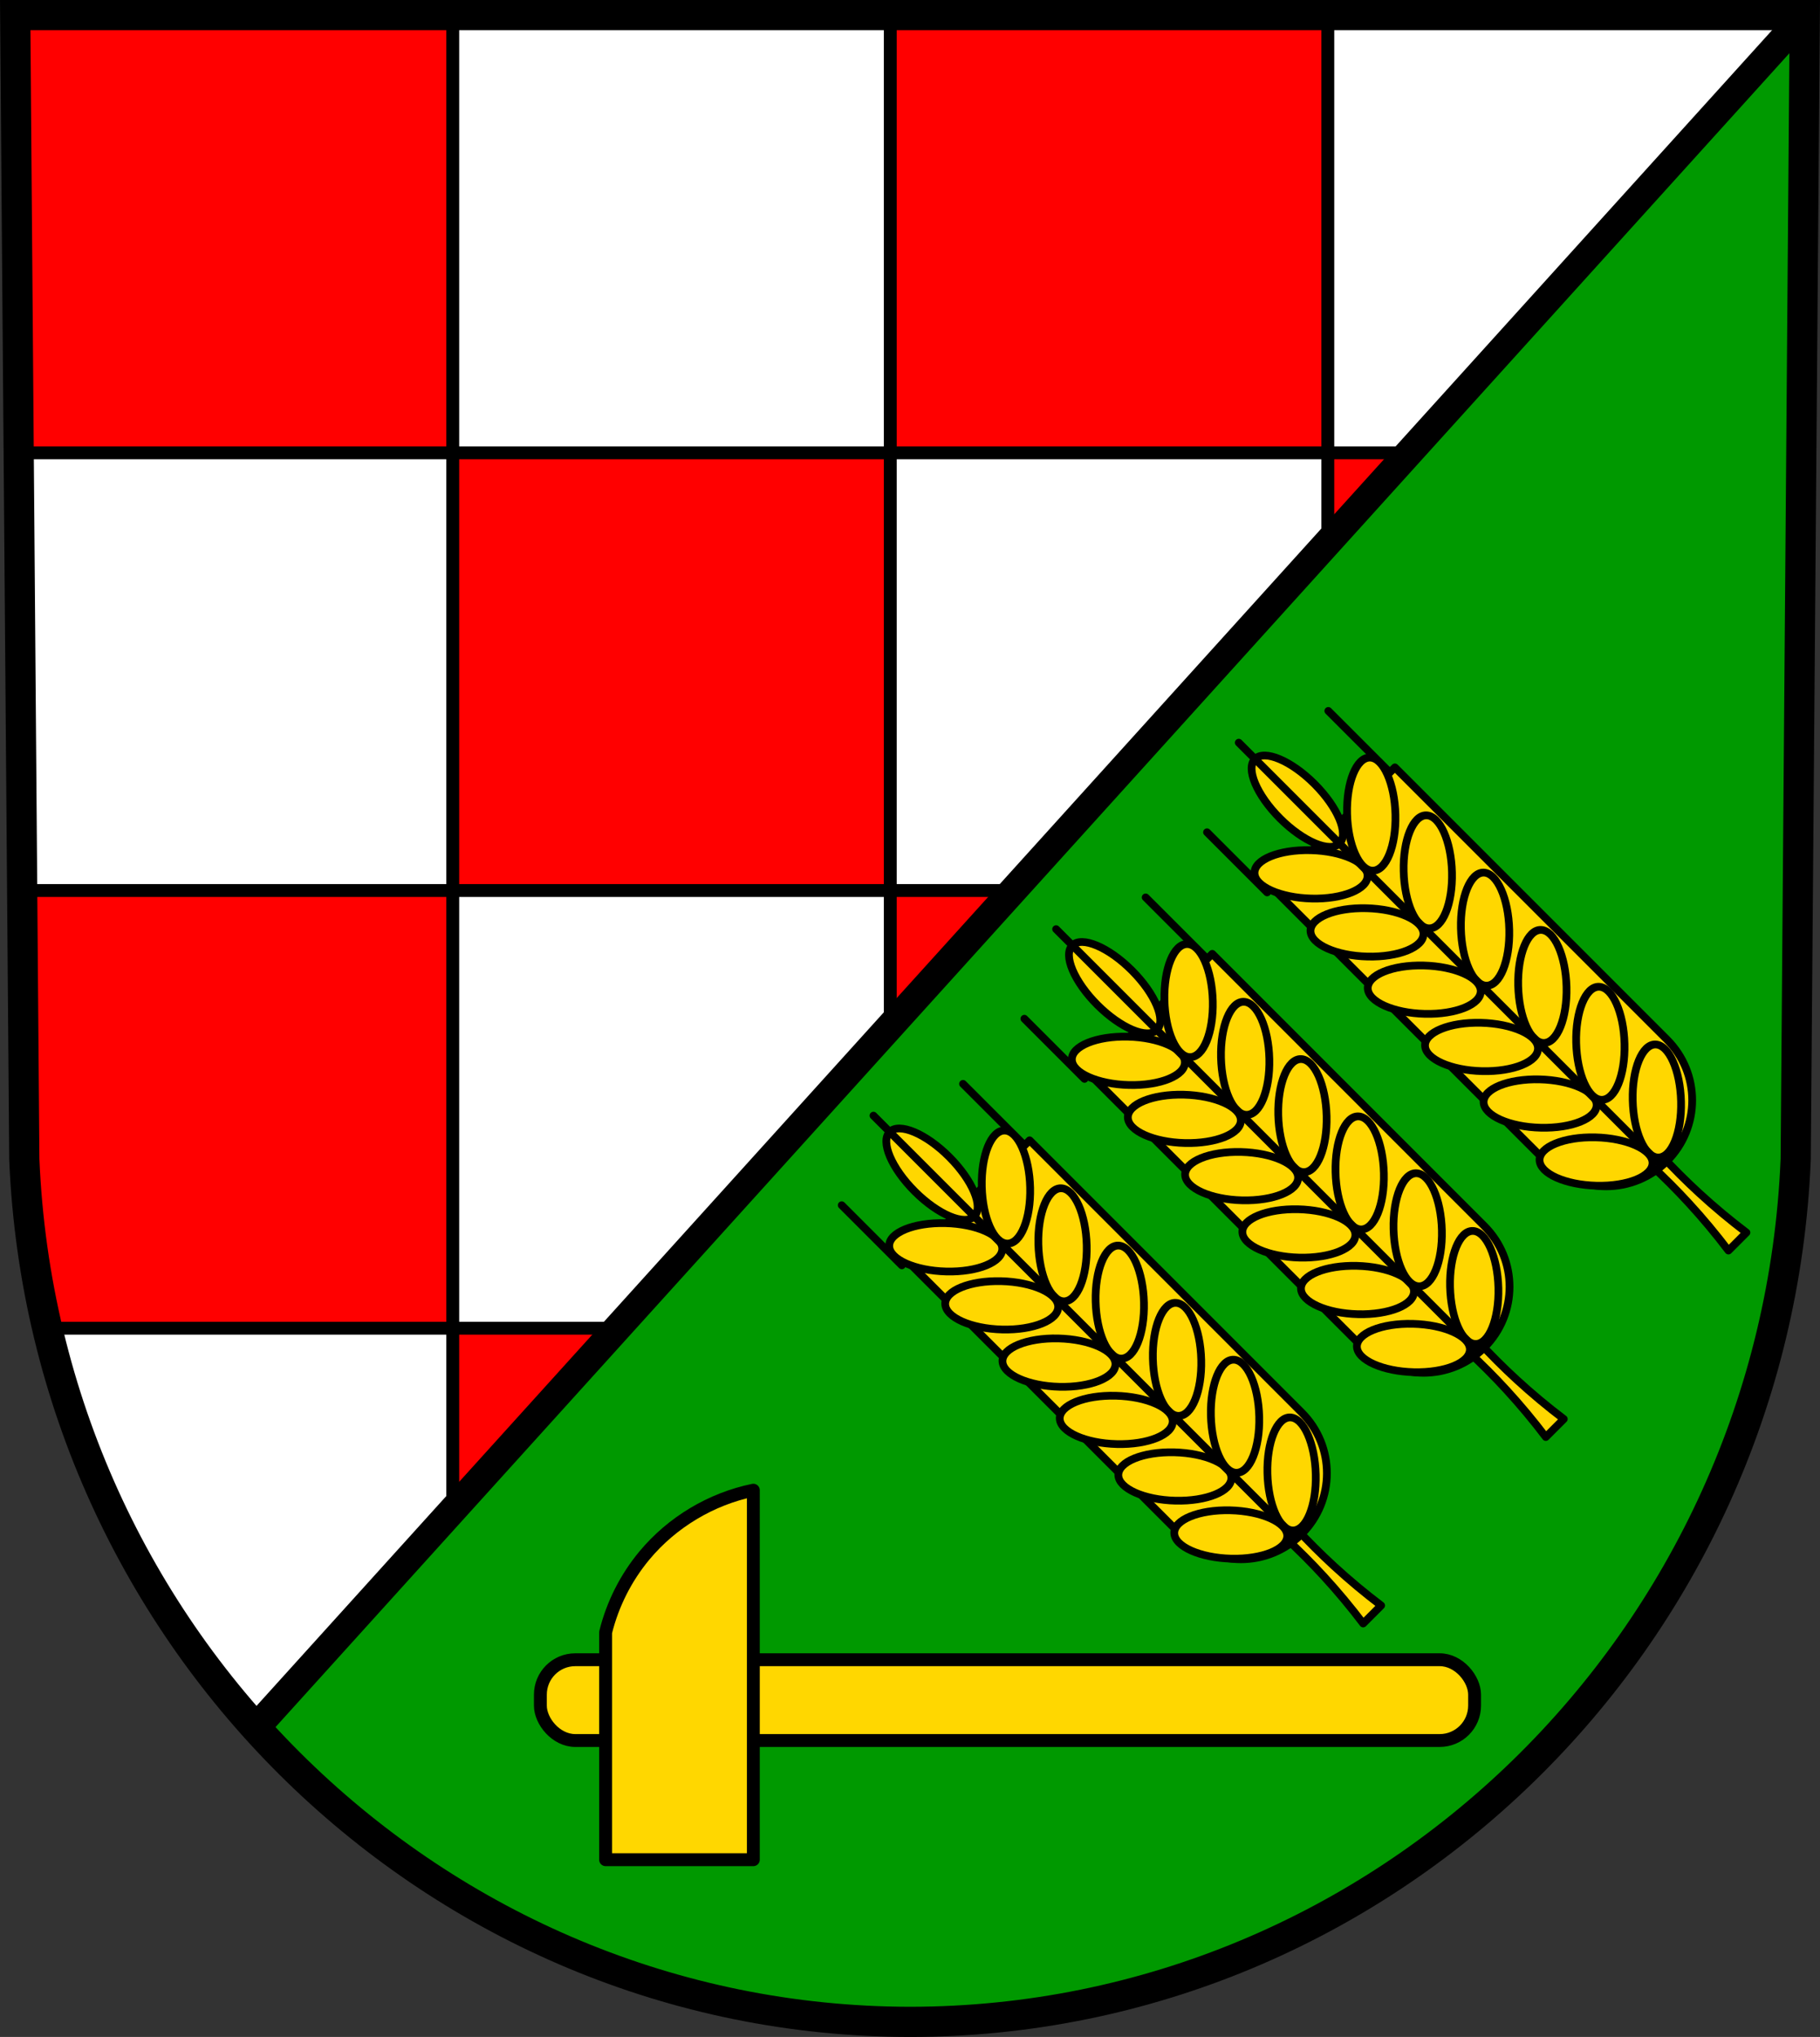 <?xml version="1.0" encoding="UTF-8" standalone="no"?>
<!-- Created with Inkscape (http://www.inkscape.org/) -->

<svg
   xmlns:dc="http://purl.org/dc/elements/1.1/"
   xmlns:cc="http://creativecommons.org/ns#"
   xmlns:rdf="http://www.w3.org/1999/02/22-rdf-syntax-ns#"
   xmlns:svg="http://www.w3.org/2000/svg"
   xmlns="http://www.w3.org/2000/svg"
   xmlns:sodipodi="http://sodipodi.sourceforge.net/DTD/sodipodi-0.dtd"
   xmlns:inkscape="http://www.inkscape.org/namespaces/inkscape"
   width="187.117mm"
   height="209.344mm"
   viewBox="0 0 187.117 209.344"
   version="1.1"
   id="svg8"
   inkscape:version="0.92.4 (5da689c313, 2019-01-14)"
   sodipodi:docname="DEU Ellenberg COA.svg">
  <rect x="0" y="0" width="187.117" height="209.344" fill="#333333" stroke="none"/>
  <defs
     id="defs2">
    <inkscape:path-effect
       effect="spiro"
       id="path-effect1152"
       is_visible="true" />
    <inkscape:path-effect
       effect="spiro"
       id="path-effect2796"
       is_visible="true" />
    <inkscape:path-effect
       effect="spiro"
       id="path-effect1025"
       is_visible="true" />
    <inkscape:path-effect
       effect="spiro"
       id="path-effect908"
       is_visible="true" />
    <inkscape:path-effect
       effect="spiro"
       id="path-effect1583"
       is_visible="true" />
    <inkscape:path-effect
       effect="spiro"
       id="path-effect1955"
       is_visible="true" />
    <inkscape:path-effect
       effect="spiro"
       id="path-effect1959"
       is_visible="true" />
    <inkscape:path-effect
       effect="spiro"
       id="path-effect1963"
       is_visible="true" />
    <inkscape:path-effect
       effect="spiro"
       id="path-effect1971"
       is_visible="true" />
    <inkscape:path-effect
       effect="spiro"
       id="path-effect1975"
       is_visible="true" />
    <inkscape:path-effect
       effect="spiro"
       id="path-effect1979"
       is_visible="true" />
    <inkscape:path-effect
       effect="spiro"
       id="path-effect1983"
       is_visible="true" />
    <inkscape:path-effect
       effect="spiro"
       id="path-effect1987"
       is_visible="true" />
    <inkscape:path-effect
       effect="spiro"
       id="path-effect1991"
       is_visible="true" />
    <inkscape:path-effect
       effect="spiro"
       id="path-effect1995"
       is_visible="true" />
    <inkscape:path-effect
       effect="spiro"
       id="path-effect1999"
       is_visible="true" />
    <inkscape:path-effect
       effect="spiro"
       id="path-effect2003"
       is_visible="true" />
    <inkscape:path-effect
       effect="spiro"
       id="path-effect2007"
       is_visible="true" />
    <inkscape:path-effect
       effect="spiro"
       id="path-effect2011"
       is_visible="true" />
    <inkscape:path-effect
       effect="spiro"
       id="path-effect2015"
       is_visible="true" />
    <inkscape:path-effect
       effect="spiro"
       id="path-effect2019"
       is_visible="true" />
    <inkscape:path-effect
       effect="spiro"
       id="path-effect2023"
       is_visible="true" />
    <inkscape:path-effect
       effect="spiro"
       id="path-effect2027"
       is_visible="true" />
    <inkscape:path-effect
       effect="spiro"
       id="path-effect2031"
       is_visible="true" />
    <inkscape:path-effect
       effect="spiro"
       id="path-effect2035"
       is_visible="true" />
    <inkscape:path-effect
       effect="spiro"
       id="path-effect2039"
       is_visible="true" />
    <inkscape:path-effect
       effect="spiro"
       id="path-effect2043"
       is_visible="true" />
    <inkscape:path-effect
       effect="spiro"
       id="path-effect2047"
       is_visible="true" />
    <inkscape:path-effect
       effect="spiro"
       id="path-effect2051"
       is_visible="true" />
    <inkscape:path-effect
       effect="spiro"
       id="path-effect2055"
       is_visible="true" />
    <inkscape:path-effect
       effect="spiro"
       id="path-effect2059"
       is_visible="true" />
    <inkscape:path-effect
       effect="spiro"
       id="path-effect2063"
       is_visible="true" />
    <inkscape:path-effect
       effect="spiro"
       id="path-effect1845-0"
       is_visible="true" />
    <inkscape:path-effect
       effect="spiro"
       id="path-effect1849-3"
       is_visible="true" />
    <inkscape:path-effect
       effect="spiro"
       id="path-effect1853-8"
       is_visible="true" />
    <inkscape:path-effect
       effect="spiro"
       id="path-effect1857-6"
       is_visible="true" />
    <inkscape:path-effect
       effect="spiro"
       id="path-effect1861-9"
       is_visible="true" />
    <inkscape:path-effect
       effect="spiro"
       id="path-effect1743-8"
       is_visible="true" />
    <inkscape:path-effect
       effect="spiro"
       id="path-effect1739-1"
       is_visible="true" />
    <inkscape:path-effect
       effect="spiro"
       id="path-effect1735-2"
       is_visible="true" />
    <inkscape:path-effect
       effect="spiro"
       id="path-effect1731-1"
       is_visible="true" />
    <inkscape:path-effect
       effect="spiro"
       id="path-effect1707-2"
       is_visible="true" />
    <inkscape:path-effect
       effect="spiro"
       id="path-effect1703-2"
       is_visible="true" />
    <inkscape:path-effect
       effect="spiro"
       id="path-effect1643-5"
       is_visible="true" />
    <inkscape:path-effect
       effect="spiro"
       id="path-effect1639-7"
       is_visible="true" />
    <inkscape:path-effect
       effect="spiro"
       id="path-effect1631"
       is_visible="true" />
    <inkscape:path-effect
       effect="spiro"
       id="path-effect1496-3"
       is_visible="true" />
    <inkscape:path-effect
       effect="spiro"
       id="path-effect1492-6"
       is_visible="true" />
    <inkscape:path-effect
       effect="spiro"
       id="path-effect1488-9"
       is_visible="true" />
    <inkscape:path-effect
       effect="spiro"
       id="path-effect1484-8"
       is_visible="true" />
    <inkscape:path-effect
       effect="spiro"
       id="path-effect1480-9"
       is_visible="true" />
    <inkscape:path-effect
       effect="spiro"
       id="path-effect1476-4"
       is_visible="true" />
    <inkscape:path-effect
       effect="spiro"
       id="path-effect1472-2"
       is_visible="true" />
    <inkscape:path-effect
       effect="spiro"
       id="path-effect1257-7"
       is_visible="true" />
    <inkscape:path-effect
       effect="spiro"
       id="path-effect1261-9"
       is_visible="true" />
    <inkscape:path-effect
       effect="spiro"
       id="path-effect1265-3"
       is_visible="true" />
    <inkscape:path-effect
       effect="spiro"
       id="path-effect1269-7"
       is_visible="true" />
    <inkscape:path-effect
       effect="spiro"
       id="path-effect1583-1"
       is_visible="true" />
    <inkscape:path-effect
       effect="spiro"
       id="path-effect908-1"
       is_visible="true" />
    <inkscape:path-effect
       effect="spiro"
       id="path-effect908-1-7"
       is_visible="true" />
    <inkscape:path-effect
       effect="spiro"
       id="path-effect908-2"
       is_visible="true" />
    <inkscape:path-effect
       effect="spiro"
       id="path-effect908-1-2"
       is_visible="true" />
    <inkscape:path-effect
       effect="spiro"
       id="path-effect908-26"
       is_visible="true" />
    <inkscape:path-effect
       effect="spiro"
       id="path-effect908-1-72"
       is_visible="true" />
    <inkscape:path-effect
       effect="spiro"
       id="path-effect908-26-0"
       is_visible="true" />
    <inkscape:path-effect
       effect="spiro"
       id="path-effect908-1-72-1"
       is_visible="true" />
    <inkscape:path-effect
       effect="spiro"
       id="path-effect908-26-0-9"
       is_visible="true" />
    <inkscape:path-effect
       effect="spiro"
       id="path-effect908-1-72-1-1"
       is_visible="true" />
    <inkscape:path-effect
       effect="spiro"
       id="path-effect908-26-0-3"
       is_visible="true" />
    <inkscape:path-effect
       effect="spiro"
       id="path-effect908-1-72-1-3"
       is_visible="true" />
    <inkscape:path-effect
       effect="spiro"
       id="path-effect908-26-0-39"
       is_visible="true" />
    <inkscape:path-effect
       effect="spiro"
       id="path-effect908-1-72-1-9"
       is_visible="true" />
    <inkscape:path-effect
       effect="spiro"
       id="path-effect908-26-0-39-8"
       is_visible="true" />
    <inkscape:path-effect
       effect="spiro"
       id="path-effect908-1-72-1-9-1"
       is_visible="true" />
    <inkscape:path-effect
       effect="spiro"
       id="path-effect908-26-0-39-6"
       is_visible="true" />
    <inkscape:path-effect
       effect="spiro"
       id="path-effect908-1-72-1-9-3"
       is_visible="true" />
    <inkscape:path-effect
       effect="spiro"
       id="path-effect908-23"
       is_visible="true" />
    <inkscape:path-effect
       effect="spiro"
       id="path-effect908-1-70"
       is_visible="true" />
    <inkscape:path-effect
       effect="spiro"
       id="path-effect908-2-6"
       is_visible="true" />
    <inkscape:path-effect
       effect="spiro"
       id="path-effect908-1-2-3"
       is_visible="true" />
    <inkscape:path-effect
       effect="spiro"
       id="path-effect1025-1"
       is_visible="true" />
    <inkscape:path-effect
       effect="spiro"
       id="path-effect908-26-0-1"
       is_visible="true" />
    <inkscape:path-effect
       effect="spiro"
       id="path-effect908-1-72-1-6"
       is_visible="true" />
    <inkscape:path-effect
       effect="spiro"
       id="path-effect908-26-0-9-5"
       is_visible="true" />
    <inkscape:path-effect
       effect="spiro"
       id="path-effect908-1-72-1-1-4"
       is_visible="true" />
    <inkscape:path-effect
       effect="spiro"
       id="path-effect908-26-0-3-8"
       is_visible="true" />
    <inkscape:path-effect
       effect="spiro"
       id="path-effect908-1-72-1-3-4"
       is_visible="true" />
    <inkscape:path-effect
       effect="spiro"
       id="path-effect908-26-0-39-61"
       is_visible="true" />
    <inkscape:path-effect
       effect="spiro"
       id="path-effect908-1-72-1-9-2"
       is_visible="true" />
    <inkscape:path-effect
       effect="spiro"
       id="path-effect908-26-0-39-8-3"
       is_visible="true" />
    <inkscape:path-effect
       effect="spiro"
       id="path-effect908-1-72-1-9-1-5"
       is_visible="true" />
    <inkscape:path-effect
       effect="spiro"
       id="path-effect908-26-0-39-6-5"
       is_visible="true" />
    <inkscape:path-effect
       effect="spiro"
       id="path-effect908-1-72-1-9-3-8"
       is_visible="true" />
    <inkscape:path-effect
       effect="spiro"
       id="path-effect1152-0"
       is_visible="true" />
  </defs>
  <sodipodi:namedview
     id="base"
     pagecolor="#ffffff"
     bordercolor="#666666"
     borderopacity="1.0"
     inkscape:pageopacity="0.0"
     inkscape:pageshadow="2"
     inkscape:zoom="0.69260136"
     inkscape:cx="353.60649"
     inkscape:cy="395.60999"
     inkscape:document-units="mm"
     inkscape:current-layer="layer1"
     showgrid="false"
     inkscape:window-width="1366"
     inkscape:window-height="745"
     inkscape:window-x="-8"
     inkscape:window-y="-8"
     inkscape:window-maximized="1"
     inkscape:snap-nodes="false"
     fit-margin-top="0"
     fit-margin-left="0"
     fit-margin-right="0"
     fit-margin-bottom="0"
     inkscape:snap-midpoints="true"
     inkscape:snap-smooth-nodes="true"
     inkscape:object-paths="false" />
  <g
     inkscape:label="Ebene 1"
     inkscape:groupmode="layer"
     id="layer1"
     transform="translate(-2.839,-5.348)">
    <path
       style="fill:#009900;fill-opacity:1;fill-rule:evenodd;stroke:none;stroke-width:3.104;stroke-opacity:1"
       inkscape:connector-curvature="0"
       d="M 188.391,6.901 187.458,124.481 C 185.422,173.941 145.189,213.112 96.398,213.14 47.65,213.079 7.402,173.894 5.337,124.481 L 4.404,6.901 h 91.992 z"
       id="path10563-0-6-7-2-9"
       sodipodi:nodetypes="ccccccc" />
    <path
       inkscape:connector-curvature="0"
       style="fill:#ffffff;stroke:none;stroke-width:2.91;stroke-linecap:round;stroke-linejoin:round;stroke-miterlimit:4;stroke-dasharray:none;stroke-opacity:1"
       d="M 4.404,6.901 5.337,124.481 c 0.941,22.514 9.812,42.903 23.799,58.437 L 188.391,6.901 H 96.395 Z"
       id="path3507" />
    <path
       inkscape:connector-curvature="0"
       style="fill:#ff0000;fill-opacity:1;stroke:#000000;stroke-width:1.323;stroke-linecap:round;stroke-linejoin:round;stroke-miterlimit:4;stroke-dasharray:none;stroke-opacity:1;paint-order:markers fill stroke"
       d="M 4.404,6.901 4.761,51.884 H 49.387 V 6.901 Z M 49.387,51.884 V 96.867 H 94.371 V 51.884 Z m 44.984,0 H 139.354 V 6.901 H 96.395 94.371 Z m 44.983,0 v 9.215 l 8.337,-9.215 z M 94.371,96.867 V 110.817 L 106.992,96.867 Z m -44.984,0 H 5.118 l 0.219,27.614 c 0.249,5.956 1.058,11.762 2.365,17.37 h 41.685 z m 0,44.984 v 18.684 l 16.905,-18.684 z"
       id="rect3527" />
    <path
       inkscape:connector-curvature="0"
       style="fill:none;stroke:#000000;stroke-width:2.91;stroke-linecap:round;stroke-linejoin:round;stroke-miterlimit:4;stroke-dasharray:none;stroke-opacity:1"
       d="M 4.404,6.901 5.337,124.481 c 0.941,22.514 9.812,42.903 23.799,58.437 L 188.391,6.901 H 96.395 Z"
       id="path3507-7" />
    <path
       style="fill:none;fill-rule:evenodd;stroke:#000000;stroke-width:3.104;stroke-opacity:1"
       inkscape:connector-curvature="0"
       d="M 188.391,6.901 187.458,124.481 C 185.422,173.941 145.189,213.112 96.398,213.14 47.65,213.079 7.402,173.894 5.337,124.481 L 4.404,6.901 h 91.992 z"
       id="path10563-0-6-7-2"
       sodipodi:nodetypes="ccccccc" />
    <g
       id="g2867"
       transform="translate(197.495,5.623)">
      <rect
         rx="3.587"
         ry="3.587"
         y="170.299"
         x="-139.099"
         height="8.302"
         width="96.047"
         id="rect2788"
         style="fill:#ffd700;fill-opacity:1;stroke:#000000;stroke-width:1.323;stroke-linecap:round;stroke-linejoin:round;stroke-miterlimit:4;stroke-dasharray:none;stroke-opacity:1;paint-order:markers fill stroke" />
      <path
         id="rect2792"
         transform="matrix(0.265,0,0,0.265,2.839,5.348)"
         d="m -452.994,556.711 c -16.373,3.362 -31.517,12.428 -42.217,25.27 -7.207,8.65 -12.414,18.956 -15.1,29.891 v 88.135 h 57.316 v -88.135 z"
         style="fill:#ffd700;fill-opacity:1;stroke:#000000;stroke-width:5;stroke-linecap:round;stroke-linejoin:round;stroke-miterlimit:4;stroke-dasharray:none;stroke-opacity:1;paint-order:markers fill stroke"
         inkscape:connector-curvature="0" />
    </g>
    <g
       id="g1433"
       transform="matrix(0.969,0,0,0.969,194.438,11.24)"
       style="stroke-width:1.032">
      <g
         transform="rotate(-45,172.936,820.712)"
         id="g1207"
         style="stroke-width:1.032">
        <path
           style="fill:#ffd700;fill-opacity:1;stroke:#000000;stroke-width:0.819;stroke-linecap:round;stroke-linejoin:round;stroke-miterlimit:4;stroke-dasharray:none;stroke-opacity:1"
           d="m 476.57,185.762 c 0.079,1.919 0.078,3.84 -0.004,5.759 -0.092,2.17 -0.288,4.336 -0.585,6.487 h 1.351 1.351 c -0.297,-2.152 -0.492,-4.317 -0.585,-6.487 -0.082,-1.918 -0.083,-3.84 -0.004,-5.759 h -0.762 z"
           id="path1150"
           inkscape:connector-curvature="0" />
        <path
           inkscape:connector-curvature="0"
           style="fill:#ffd700;fill-opacity:1;stroke:#000000;stroke-width:3.096;stroke-linecap:round;stroke-linejoin:round;stroke-miterlimit:4;stroke-dasharray:none;stroke-opacity:1;paint-order:markers fill stroke"
           d="m 1758.965,495.844 v 154.047 c 0,19.054 15.339,34.393 34.393,34.393 19.054,0 34.395,-15.339 34.395,-34.393 V 495.844 Z"
           transform="matrix(0.265,0,0,0.265,2.839,5.348)"
           id="rect914" />
        <path
           style="fill:#ffd700;fill-opacity:1;stroke:#000000;stroke-width:0.819;stroke-linecap:round;stroke-linejoin:miter;stroke-miterlimit:4;stroke-dasharray:none;stroke-opacity:1"
           d="m 468.232,136.54 v -9.024"
           id="path919"
           inkscape:connector-curvature="0" />
        <path
           style="fill:#ffd700;fill-opacity:1;stroke:#000000;stroke-width:0.819;stroke-linecap:round;stroke-linejoin:miter;stroke-miterlimit:4;stroke-dasharray:none;stroke-opacity:1"
           d="m 486.432,136.54 v -9.024"
           id="path919-1"
           inkscape:connector-curvature="0" />
        <g
           id="g1144"
           transform="translate(-0.046)"
           style="fill:#ffd700;fill-opacity:1;stroke-width:1.032">
          <g
             style="fill:#ffd700;fill-opacity:1;stroke-width:1.057"
             transform="matrix(0.953,0,0,1,22.385,0.38)"
             id="g1054">
            <ellipse
               style="fill:#ffd700;fill-opacity:1;stroke:#000000;stroke-width:0.839;stroke-linecap:round;stroke-linejoin:round;stroke-miterlimit:4;stroke-dasharray:none;stroke-opacity:1;paint-order:markers fill stroke"
               id="path938"
               cx="450.72"
               cy="-231.144"
               rx="2.626"
               ry="6.139"
               transform="rotate(45)" />
            <ellipse
               style="fill:#ffd700;fill-opacity:1;stroke:#000000;stroke-width:0.839;stroke-linecap:round;stroke-linejoin:round;stroke-miterlimit:4;stroke-dasharray:none;stroke-opacity:1;paint-order:markers fill stroke"
               id="path938-7"
               cx="-224.439"
               cy="444.015"
               rx="2.626"
               ry="6.139"
               transform="matrix(-0.707,0.707,0.707,0.707,0,0)" />
          </g>
          <g
             style="fill:#ffd700;fill-opacity:1;stroke-width:1.057"
             transform="matrix(0.953,0,0,1,22.385,8.973)"
             id="g1054-2">
            <ellipse
               style="fill:#ffd700;fill-opacity:1;stroke:#000000;stroke-width:0.839;stroke-linecap:round;stroke-linejoin:round;stroke-miterlimit:4;stroke-dasharray:none;stroke-opacity:1;paint-order:markers fill stroke"
               id="path938-5"
               cx="450.72"
               cy="-231.144"
               rx="2.626"
               ry="6.139"
               transform="rotate(45)" />
            <ellipse
               style="fill:#ffd700;fill-opacity:1;stroke:#000000;stroke-width:0.839;stroke-linecap:round;stroke-linejoin:round;stroke-miterlimit:4;stroke-dasharray:none;stroke-opacity:1;paint-order:markers fill stroke"
               id="path938-7-6"
               cx="-224.439"
               cy="444.015"
               rx="2.626"
               ry="6.139"
               transform="matrix(-0.707,0.707,0.707,0.707,0,0)" />
          </g>
          <g
             transform="translate(-0.023,-0.205)"
             id="g1120"
             style="fill:#ffd700;fill-opacity:1;stroke-width:1.032">
            <ellipse
               transform="matrix(0.69,0.724,-0.69,0.724,0,0)"
               ry="5.997"
               rx="2.565"
               cy="-229.748"
               cx="468.779"
               id="path938-0"
               style="fill:#ffd700;fill-opacity:1;stroke:#000000;stroke-width:0.82;stroke-linecap:round;stroke-linejoin:round;stroke-miterlimit:4;stroke-dasharray:none;stroke-opacity:1;paint-order:markers fill stroke" />
            <ellipse
               transform="matrix(-0.69,0.724,0.69,0.724,0,0)"
               ry="5.997"
               rx="2.565"
               cy="462.23"
               cx="-223.199"
               id="path938-7-0"
               style="fill:#ffd700;fill-opacity:1;stroke:#000000;stroke-width:0.82;stroke-linecap:round;stroke-linejoin:round;stroke-miterlimit:4;stroke-dasharray:none;stroke-opacity:1;paint-order:markers fill stroke" />
          </g>
          <g
             style="fill:#ffd700;fill-opacity:1;stroke-width:1.057"
             transform="matrix(0.953,0,0,1,22.385,26.157)"
             id="g1054-2-7">
            <ellipse
               style="fill:#ffd700;fill-opacity:1;stroke:#000000;stroke-width:0.839;stroke-linecap:round;stroke-linejoin:round;stroke-miterlimit:4;stroke-dasharray:none;stroke-opacity:1;paint-order:markers fill stroke"
               id="path938-5-4"
               cx="450.72"
               cy="-231.144"
               rx="2.626"
               ry="6.139"
               transform="rotate(45)" />
            <ellipse
               style="fill:#ffd700;fill-opacity:1;stroke:#000000;stroke-width:0.839;stroke-linecap:round;stroke-linejoin:round;stroke-miterlimit:4;stroke-dasharray:none;stroke-opacity:1;paint-order:markers fill stroke"
               id="path938-7-6-1"
               cx="-224.439"
               cy="444.015"
               rx="2.626"
               ry="6.139"
               transform="matrix(-0.707,0.707,0.707,0.707,0,0)" />
          </g>
          <g
             transform="translate(-0.185,-2.0186106e-6)"
             id="g1124"
             style="fill:#ffd700;fill-opacity:1;stroke-width:1.032">
            <ellipse
               transform="matrix(0.69,0.724,-0.69,0.724,0,0)"
               ry="5.997"
               rx="2.565"
               cy="-253.746"
               cx="445.016"
               id="path938-1"
               style="fill:#ffd700;fill-opacity:1;stroke:#000000;stroke-width:0.82;stroke-linecap:round;stroke-linejoin:round;stroke-miterlimit:4;stroke-dasharray:none;stroke-opacity:1;paint-order:markers fill stroke" />
            <ellipse
               transform="matrix(-0.69,0.724,0.69,0.724,0,0)"
               ry="5.997"
               rx="2.565"
               cy="438.467"
               cx="-247.197"
               id="path938-7-60"
               style="fill:#ffd700;fill-opacity:1;stroke:#000000;stroke-width:0.82;stroke-linecap:round;stroke-linejoin:round;stroke-miterlimit:4;stroke-dasharray:none;stroke-opacity:1;paint-order:markers fill stroke" />
          </g>
          <g
             style="fill:#ffd700;fill-opacity:1;stroke-width:1.057"
             transform="matrix(0.953,0,0,1,22.385,-8.212)"
             id="g1054-2-2">
            <ellipse
               style="fill:#ffd700;fill-opacity:1;stroke:#000000;stroke-width:0.839;stroke-linecap:round;stroke-linejoin:round;stroke-miterlimit:4;stroke-dasharray:none;stroke-opacity:1;paint-order:markers fill stroke"
               id="path938-5-41"
               cx="450.72"
               cy="-231.144"
               rx="2.626"
               ry="6.139"
               transform="rotate(45)" />
            <ellipse
               style="fill:#ffd700;fill-opacity:1;stroke:#000000;stroke-width:0.839;stroke-linecap:round;stroke-linejoin:round;stroke-miterlimit:4;stroke-dasharray:none;stroke-opacity:1;paint-order:markers fill stroke"
               id="path938-7-6-12"
               cx="-224.439"
               cy="444.015"
               rx="2.626"
               ry="6.139"
               transform="matrix(-0.707,0.707,0.707,0.707,0,0)" />
          </g>
        </g>
        <ellipse
           style="fill:#ffd700;fill-opacity:1;stroke:#000000;stroke-width:0.819;stroke-linecap:round;stroke-linejoin:round;stroke-miterlimit:4;stroke-dasharray:none;stroke-opacity:1;paint-order:markers fill stroke"
           id="path1146"
           cx="477.332"
           cy="131.958"
           rx="2.585"
           ry="6.342" />
        <path
           style="fill:#ffd700;fill-opacity:1;stroke:#000000;stroke-width:0.819;stroke-linecap:round;stroke-linejoin:miter;stroke-miterlimit:4;stroke-dasharray:none;stroke-opacity:1"
           d="m 477.332,123.178 v 63.221"
           id="path1148"
           inkscape:connector-curvature="0" />
      </g>
      <g
         transform="rotate(-45,158.752,787.431)"
         id="g1207-3"
         style="stroke-width:1.032">
        <path
           style="fill:#ffd700;fill-opacity:1;stroke:#000000;stroke-width:0.819;stroke-linecap:round;stroke-linejoin:round;stroke-miterlimit:4;stroke-dasharray:none;stroke-opacity:1"
           d="m 476.57,185.762 c 0.079,1.919 0.078,3.84 -0.004,5.759 -0.092,2.17 -0.288,4.336 -0.585,6.487 h 1.351 1.351 c -0.297,-2.152 -0.492,-4.317 -0.585,-6.487 -0.082,-1.918 -0.083,-3.84 -0.004,-5.759 h -0.762 z"
           id="path1150-7"
           inkscape:connector-curvature="0" />
        <path
           inkscape:connector-curvature="0"
           style="fill:#ffd700;fill-opacity:1;stroke:#000000;stroke-width:3.096;stroke-linecap:round;stroke-linejoin:round;stroke-miterlimit:4;stroke-dasharray:none;stroke-opacity:1;paint-order:markers fill stroke"
           d="m 1758.965,495.844 v 154.047 c 0,19.054 15.339,34.393 34.393,34.393 19.054,0 34.395,-15.339 34.395,-34.393 V 495.844 Z"
           transform="matrix(0.265,0,0,0.265,2.839,5.348)"
           id="rect914-5" />
        <path
           style="fill:#ffd700;fill-opacity:1;stroke:#000000;stroke-width:0.819;stroke-linecap:round;stroke-linejoin:miter;stroke-miterlimit:4;stroke-dasharray:none;stroke-opacity:1"
           d="m 468.232,136.54 v -9.024"
           id="path919-0"
           inkscape:connector-curvature="0" />
        <path
           style="fill:#ffd700;fill-opacity:1;stroke:#000000;stroke-width:0.819;stroke-linecap:round;stroke-linejoin:miter;stroke-miterlimit:4;stroke-dasharray:none;stroke-opacity:1"
           d="m 486.432,136.54 v -9.024"
           id="path919-1-1"
           inkscape:connector-curvature="0" />
        <g
           id="g1144-5"
           transform="translate(-0.046)"
           style="fill:#ffd700;fill-opacity:1;stroke-width:1.032">
          <g
             style="fill:#ffd700;fill-opacity:1;stroke-width:1.057"
             transform="matrix(0.953,0,0,1,22.385,0.38)"
             id="g1054-8">
            <ellipse
               style="fill:#ffd700;fill-opacity:1;stroke:#000000;stroke-width:0.839;stroke-linecap:round;stroke-linejoin:round;stroke-miterlimit:4;stroke-dasharray:none;stroke-opacity:1;paint-order:markers fill stroke"
               id="path938-16"
               cx="450.72"
               cy="-231.144"
               rx="2.626"
               ry="6.139"
               transform="rotate(45)" />
            <ellipse
               style="fill:#ffd700;fill-opacity:1;stroke:#000000;stroke-width:0.839;stroke-linecap:round;stroke-linejoin:round;stroke-miterlimit:4;stroke-dasharray:none;stroke-opacity:1;paint-order:markers fill stroke"
               id="path938-7-9"
               cx="-224.439"
               cy="444.015"
               rx="2.626"
               ry="6.139"
               transform="matrix(-0.707,0.707,0.707,0.707,0,0)" />
          </g>
          <g
             style="fill:#ffd700;fill-opacity:1;stroke-width:1.057"
             transform="matrix(0.953,0,0,1,22.385,8.973)"
             id="g1054-2-3">
            <ellipse
               style="fill:#ffd700;fill-opacity:1;stroke:#000000;stroke-width:0.839;stroke-linecap:round;stroke-linejoin:round;stroke-miterlimit:4;stroke-dasharray:none;stroke-opacity:1;paint-order:markers fill stroke"
               id="path938-5-2"
               cx="450.72"
               cy="-231.144"
               rx="2.626"
               ry="6.139"
               transform="rotate(45)" />
            <ellipse
               style="fill:#ffd700;fill-opacity:1;stroke:#000000;stroke-width:0.839;stroke-linecap:round;stroke-linejoin:round;stroke-miterlimit:4;stroke-dasharray:none;stroke-opacity:1;paint-order:markers fill stroke"
               id="path938-7-6-9"
               cx="-224.439"
               cy="444.015"
               rx="2.626"
               ry="6.139"
               transform="matrix(-0.707,0.707,0.707,0.707,0,0)" />
          </g>
          <g
             transform="translate(-0.023,-0.205)"
             id="g1120-0"
             style="fill:#ffd700;fill-opacity:1;stroke-width:1.032">
            <ellipse
               transform="matrix(0.69,0.724,-0.69,0.724,0,0)"
               ry="5.997"
               rx="2.565"
               cy="-229.748"
               cx="468.779"
               id="path938-0-0"
               style="fill:#ffd700;fill-opacity:1;stroke:#000000;stroke-width:0.82;stroke-linecap:round;stroke-linejoin:round;stroke-miterlimit:4;stroke-dasharray:none;stroke-opacity:1;paint-order:markers fill stroke" />
            <ellipse
               transform="matrix(-0.69,0.724,0.69,0.724,0,0)"
               ry="5.997"
               rx="2.565"
               cy="462.23"
               cx="-223.199"
               id="path938-7-0-5"
               style="fill:#ffd700;fill-opacity:1;stroke:#000000;stroke-width:0.82;stroke-linecap:round;stroke-linejoin:round;stroke-miterlimit:4;stroke-dasharray:none;stroke-opacity:1;paint-order:markers fill stroke" />
          </g>
          <g
             style="fill:#ffd700;fill-opacity:1;stroke-width:1.057"
             transform="matrix(0.953,0,0,1,22.385,26.157)"
             id="g1054-2-7-9">
            <ellipse
               style="fill:#ffd700;fill-opacity:1;stroke:#000000;stroke-width:0.839;stroke-linecap:round;stroke-linejoin:round;stroke-miterlimit:4;stroke-dasharray:none;stroke-opacity:1;paint-order:markers fill stroke"
               id="path938-5-4-9"
               cx="450.72"
               cy="-231.144"
               rx="2.626"
               ry="6.139"
               transform="rotate(45)" />
            <ellipse
               style="fill:#ffd700;fill-opacity:1;stroke:#000000;stroke-width:0.839;stroke-linecap:round;stroke-linejoin:round;stroke-miterlimit:4;stroke-dasharray:none;stroke-opacity:1;paint-order:markers fill stroke"
               id="path938-7-6-1-4"
               cx="-224.439"
               cy="444.015"
               rx="2.626"
               ry="6.139"
               transform="matrix(-0.707,0.707,0.707,0.707,0,0)" />
          </g>
          <g
             transform="translate(-0.185,-2.0186106e-6)"
             id="g1124-8"
             style="fill:#ffd700;fill-opacity:1;stroke-width:1.032">
            <ellipse
               transform="matrix(0.69,0.724,-0.69,0.724,0,0)"
               ry="5.997"
               rx="2.565"
               cy="-253.746"
               cx="445.016"
               id="path938-1-4"
               style="fill:#ffd700;fill-opacity:1;stroke:#000000;stroke-width:0.82;stroke-linecap:round;stroke-linejoin:round;stroke-miterlimit:4;stroke-dasharray:none;stroke-opacity:1;paint-order:markers fill stroke" />
            <ellipse
               transform="matrix(-0.69,0.724,0.69,0.724,0,0)"
               ry="5.997"
               rx="2.565"
               cy="438.467"
               cx="-247.197"
               id="path938-7-60-7"
               style="fill:#ffd700;fill-opacity:1;stroke:#000000;stroke-width:0.82;stroke-linecap:round;stroke-linejoin:round;stroke-miterlimit:4;stroke-dasharray:none;stroke-opacity:1;paint-order:markers fill stroke" />
          </g>
          <g
             style="fill:#ffd700;fill-opacity:1;stroke-width:1.057"
             transform="matrix(0.953,0,0,1,22.385,-8.212)"
             id="g1054-2-2-5">
            <ellipse
               style="fill:#ffd700;fill-opacity:1;stroke:#000000;stroke-width:0.839;stroke-linecap:round;stroke-linejoin:round;stroke-miterlimit:4;stroke-dasharray:none;stroke-opacity:1;paint-order:markers fill stroke"
               id="path938-5-41-4"
               cx="450.72"
               cy="-231.144"
               rx="2.626"
               ry="6.139"
               transform="rotate(45)" />
            <ellipse
               style="fill:#ffd700;fill-opacity:1;stroke:#000000;stroke-width:0.839;stroke-linecap:round;stroke-linejoin:round;stroke-miterlimit:4;stroke-dasharray:none;stroke-opacity:1;paint-order:markers fill stroke"
               id="path938-7-6-12-0"
               cx="-224.439"
               cy="444.015"
               rx="2.626"
               ry="6.139"
               transform="matrix(-0.707,0.707,0.707,0.707,0,0)" />
          </g>
        </g>
        <ellipse
           style="fill:#ffd700;fill-opacity:1;stroke:#000000;stroke-width:0.819;stroke-linecap:round;stroke-linejoin:round;stroke-miterlimit:4;stroke-dasharray:none;stroke-opacity:1;paint-order:markers fill stroke"
           id="path1146-1"
           cx="477.332"
           cy="131.958"
           rx="2.585"
           ry="6.342" />
        <path
           style="fill:#ffd700;fill-opacity:1;stroke:#000000;stroke-width:0.819;stroke-linecap:round;stroke-linejoin:miter;stroke-miterlimit:4;stroke-dasharray:none;stroke-opacity:1"
           d="m 477.332,123.178 v 63.221"
           id="path1148-3"
           inkscape:connector-curvature="0" />
      </g>
      <g
         transform="rotate(-45,144.568,754.15)"
         id="g1207-9"
         style="stroke-width:1.032">
        <path
           style="fill:#ffd700;fill-opacity:1;stroke:#000000;stroke-width:0.819;stroke-linecap:round;stroke-linejoin:round;stroke-miterlimit:4;stroke-dasharray:none;stroke-opacity:1"
           d="m 476.57,185.762 c 0.079,1.919 0.078,3.84 -0.004,5.759 -0.092,2.17 -0.288,4.336 -0.585,6.487 h 1.351 1.351 c -0.297,-2.152 -0.492,-4.317 -0.585,-6.487 -0.082,-1.918 -0.083,-3.84 -0.004,-5.759 h -0.762 z"
           id="path1150-8"
           inkscape:connector-curvature="0" />
        <path
           inkscape:connector-curvature="0"
           style="fill:#ffd700;fill-opacity:1;stroke:#000000;stroke-width:3.096;stroke-linecap:round;stroke-linejoin:round;stroke-miterlimit:4;stroke-dasharray:none;stroke-opacity:1;paint-order:markers fill stroke"
           d="m 1758.965,495.844 v 154.047 c 0,19.054 15.339,34.393 34.393,34.393 19.054,0 34.395,-15.339 34.395,-34.393 V 495.844 Z"
           transform="matrix(0.265,0,0,0.265,2.839,5.348)"
           id="rect914-58" />
        <path
           style="fill:#ffd700;fill-opacity:1;stroke:#000000;stroke-width:0.819;stroke-linecap:round;stroke-linejoin:miter;stroke-miterlimit:4;stroke-dasharray:none;stroke-opacity:1"
           d="m 468.232,136.54 v -9.024"
           id="path919-8"
           inkscape:connector-curvature="0" />
        <path
           style="fill:#ffd700;fill-opacity:1;stroke:#000000;stroke-width:0.819;stroke-linecap:round;stroke-linejoin:miter;stroke-miterlimit:4;stroke-dasharray:none;stroke-opacity:1"
           d="m 486.432,136.54 v -9.024"
           id="path919-1-3"
           inkscape:connector-curvature="0" />
        <g
           id="g1144-3"
           transform="translate(-0.046)"
           style="fill:#ffd700;fill-opacity:1;stroke-width:1.032">
          <g
             style="fill:#ffd700;fill-opacity:1;stroke-width:1.057"
             transform="matrix(0.953,0,0,1,22.385,0.38)"
             id="g1054-9">
            <ellipse
               style="fill:#ffd700;fill-opacity:1;stroke:#000000;stroke-width:0.839;stroke-linecap:round;stroke-linejoin:round;stroke-miterlimit:4;stroke-dasharray:none;stroke-opacity:1;paint-order:markers fill stroke"
               id="path938-2"
               cx="450.72"
               cy="-231.144"
               rx="2.626"
               ry="6.139"
               transform="rotate(45)" />
            <ellipse
               style="fill:#ffd700;fill-opacity:1;stroke:#000000;stroke-width:0.839;stroke-linecap:round;stroke-linejoin:round;stroke-miterlimit:4;stroke-dasharray:none;stroke-opacity:1;paint-order:markers fill stroke"
               id="path938-7-4"
               cx="-224.439"
               cy="444.015"
               rx="2.626"
               ry="6.139"
               transform="matrix(-0.707,0.707,0.707,0.707,0,0)" />
          </g>
          <g
             style="fill:#ffd700;fill-opacity:1;stroke-width:1.057"
             transform="matrix(0.953,0,0,1,22.385,8.973)"
             id="g1054-2-9">
            <ellipse
               style="fill:#ffd700;fill-opacity:1;stroke:#000000;stroke-width:0.839;stroke-linecap:round;stroke-linejoin:round;stroke-miterlimit:4;stroke-dasharray:none;stroke-opacity:1;paint-order:markers fill stroke"
               id="path938-5-44"
               cx="450.72"
               cy="-231.144"
               rx="2.626"
               ry="6.139"
               transform="rotate(45)" />
            <ellipse
               style="fill:#ffd700;fill-opacity:1;stroke:#000000;stroke-width:0.839;stroke-linecap:round;stroke-linejoin:round;stroke-miterlimit:4;stroke-dasharray:none;stroke-opacity:1;paint-order:markers fill stroke"
               id="path938-7-6-2"
               cx="-224.439"
               cy="444.015"
               rx="2.626"
               ry="6.139"
               transform="matrix(-0.707,0.707,0.707,0.707,0,0)" />
          </g>
          <g
             transform="translate(-0.023,-0.205)"
             id="g1120-2"
             style="fill:#ffd700;fill-opacity:1;stroke-width:1.032">
            <ellipse
               transform="matrix(0.69,0.724,-0.69,0.724,0,0)"
               ry="5.997"
               rx="2.565"
               cy="-229.748"
               cx="468.779"
               id="path938-0-6"
               style="fill:#ffd700;fill-opacity:1;stroke:#000000;stroke-width:0.82;stroke-linecap:round;stroke-linejoin:round;stroke-miterlimit:4;stroke-dasharray:none;stroke-opacity:1;paint-order:markers fill stroke" />
            <ellipse
               transform="matrix(-0.69,0.724,0.69,0.724,0,0)"
               ry="5.997"
               rx="2.565"
               cy="462.23"
               cx="-223.199"
               id="path938-7-0-59"
               style="fill:#ffd700;fill-opacity:1;stroke:#000000;stroke-width:0.82;stroke-linecap:round;stroke-linejoin:round;stroke-miterlimit:4;stroke-dasharray:none;stroke-opacity:1;paint-order:markers fill stroke" />
          </g>
          <g
             style="fill:#ffd700;fill-opacity:1;stroke-width:1.057"
             transform="matrix(0.953,0,0,1,22.385,26.157)"
             id="g1054-2-7-0">
            <ellipse
               style="fill:#ffd700;fill-opacity:1;stroke:#000000;stroke-width:0.839;stroke-linecap:round;stroke-linejoin:round;stroke-miterlimit:4;stroke-dasharray:none;stroke-opacity:1;paint-order:markers fill stroke"
               id="path938-5-4-0"
               cx="450.72"
               cy="-231.144"
               rx="2.626"
               ry="6.139"
               transform="rotate(45)" />
            <ellipse
               style="fill:#ffd700;fill-opacity:1;stroke:#000000;stroke-width:0.839;stroke-linecap:round;stroke-linejoin:round;stroke-miterlimit:4;stroke-dasharray:none;stroke-opacity:1;paint-order:markers fill stroke"
               id="path938-7-6-1-2"
               cx="-224.439"
               cy="444.015"
               rx="2.626"
               ry="6.139"
               transform="matrix(-0.707,0.707,0.707,0.707,0,0)" />
          </g>
          <g
             transform="translate(-0.185,-2.0186106e-6)"
             id="g1124-3"
             style="fill:#ffd700;fill-opacity:1;stroke-width:1.032">
            <ellipse
               transform="matrix(0.69,0.724,-0.69,0.724,0,0)"
               ry="5.997"
               rx="2.565"
               cy="-253.746"
               cx="445.016"
               id="path938-1-3"
               style="fill:#ffd700;fill-opacity:1;stroke:#000000;stroke-width:0.82;stroke-linecap:round;stroke-linejoin:round;stroke-miterlimit:4;stroke-dasharray:none;stroke-opacity:1;paint-order:markers fill stroke" />
            <ellipse
               transform="matrix(-0.69,0.724,0.69,0.724,0,0)"
               ry="5.997"
               rx="2.565"
               cy="438.467"
               cx="-247.197"
               id="path938-7-60-5"
               style="fill:#ffd700;fill-opacity:1;stroke:#000000;stroke-width:0.82;stroke-linecap:round;stroke-linejoin:round;stroke-miterlimit:4;stroke-dasharray:none;stroke-opacity:1;paint-order:markers fill stroke" />
          </g>
          <g
             style="fill:#ffd700;fill-opacity:1;stroke-width:1.057"
             transform="matrix(0.953,0,0,1,22.385,-8.212)"
             id="g1054-2-2-2">
            <ellipse
               style="fill:#ffd700;fill-opacity:1;stroke:#000000;stroke-width:0.839;stroke-linecap:round;stroke-linejoin:round;stroke-miterlimit:4;stroke-dasharray:none;stroke-opacity:1;paint-order:markers fill stroke"
               id="path938-5-41-9"
               cx="450.72"
               cy="-231.144"
               rx="2.626"
               ry="6.139"
               transform="rotate(45)" />
            <ellipse
               style="fill:#ffd700;fill-opacity:1;stroke:#000000;stroke-width:0.839;stroke-linecap:round;stroke-linejoin:round;stroke-miterlimit:4;stroke-dasharray:none;stroke-opacity:1;paint-order:markers fill stroke"
               id="path938-7-6-12-2"
               cx="-224.439"
               cy="444.015"
               rx="2.626"
               ry="6.139"
               transform="matrix(-0.707,0.707,0.707,0.707,0,0)" />
          </g>
        </g>
        <ellipse
           style="fill:#ffd700;fill-opacity:1;stroke:#000000;stroke-width:0.819;stroke-linecap:round;stroke-linejoin:round;stroke-miterlimit:4;stroke-dasharray:none;stroke-opacity:1;paint-order:markers fill stroke"
           id="path1146-6"
           cx="477.332"
           cy="131.958"
           rx="2.585"
           ry="6.342" />
        <path
           style="fill:#ffd700;fill-opacity:1;stroke:#000000;stroke-width:0.819;stroke-linecap:round;stroke-linejoin:miter;stroke-miterlimit:4;stroke-dasharray:none;stroke-opacity:1"
           d="m 477.332,123.178 v 63.221"
           id="path1148-8"
           inkscape:connector-curvature="0" />
      </g>
    </g>
  </g>
</svg>
